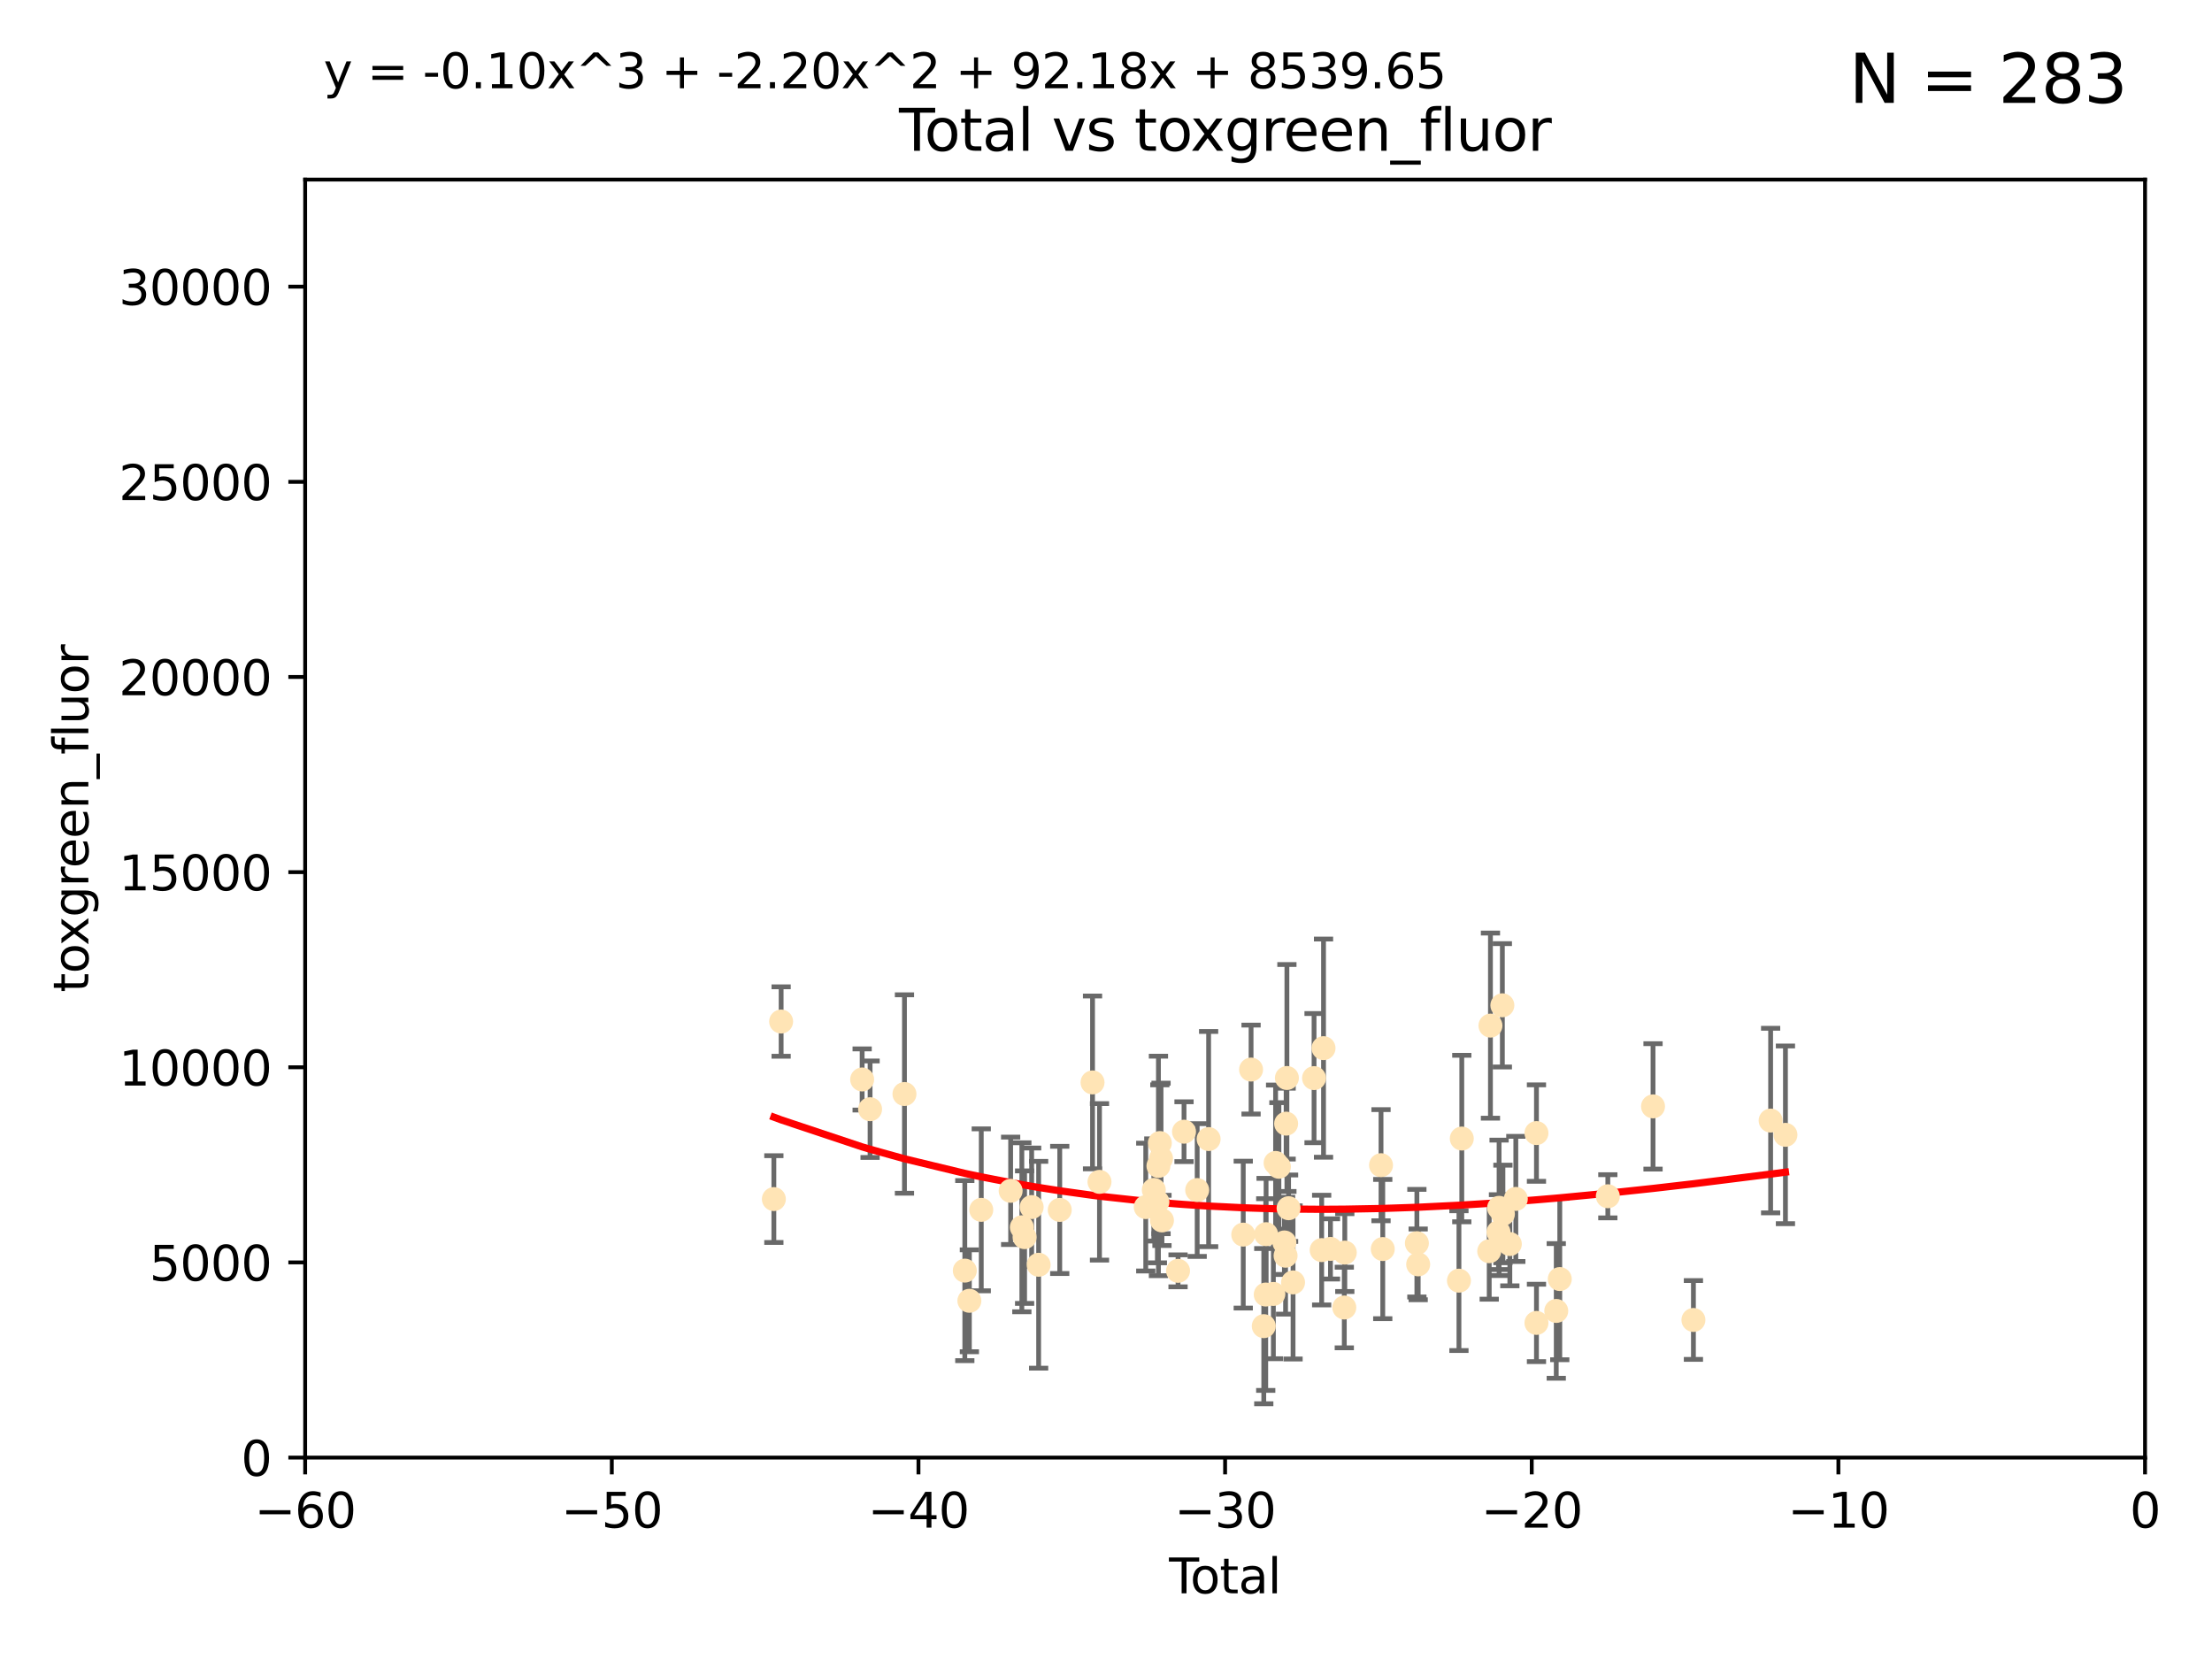 <?xml version="1.0" encoding="utf-8" standalone="no"?>
<!DOCTYPE svg PUBLIC "-//W3C//DTD SVG 1.1//EN"
  "http://www.w3.org/Graphics/SVG/1.1/DTD/svg11.dtd">
<svg xmlns:xlink="http://www.w3.org/1999/xlink" width="460.8pt" height="345.6pt" viewBox="0 0 460.8 345.6" xmlns="http://www.w3.org/2000/svg" version="1.1">
 <defs>
  <style type="text/css">*{stroke-linejoin: round; stroke-linecap: butt}</style>
 </defs>
 <g id="figure_1">
  <g id="patch_1">
   <path d="M 0 345.6 
L 460.8 345.6 
L 460.8 0 
L 0 0 
z
" style="fill: #ffffff"/>
  </g>
  <g id="axes_1">
   <g id="patch_2">
    <path d="M 63.571 303.64 
L 446.85 303.64 
L 446.85 37.411 
L 63.571 37.411 
z
" style="fill: #ffffff"/>
   </g>
   <g id="PathCollection_1">
    <defs>
     <path id="m716c234122" d="M 0 1.118 
C 0.297 1.118 0.581 1 0.791 0.791 
C 1 0.581 1.118 0.297 1.118 0 
C 1.118 -0.297 1 -0.581 0.791 -0.791 
C 0.581 -1 0.297 -1.118 0 -1.118 
C -0.297 -1.118 -0.581 -1 -0.791 -0.791 
C -1 -0.581 -1.118 -0.297 -1.118 0 
C -1.118 0.297 -1 0.581 -0.791 0.791 
C -0.581 1 -0.297 1.118 0 1.118 
z
" style="stroke: #ffe4b5"/>
    </defs>
    <g clip-path="url(#p52f2b70301)">
     <use xlink:href="#m716c234122" x="161.21" y="249.791" style="fill: #ffe4b5; stroke: #ffe4b5"/>
     <use xlink:href="#m716c234122" x="162.724" y="212.802" style="fill: #ffe4b5; stroke: #ffe4b5"/>
     <use xlink:href="#m716c234122" x="179.601" y="224.873" style="fill: #ffe4b5; stroke: #ffe4b5"/>
     <use xlink:href="#m716c234122" x="181.253" y="231.067" style="fill: #ffe4b5; stroke: #ffe4b5"/>
     <use xlink:href="#m716c234122" x="188.417" y="227.903" style="fill: #ffe4b5; stroke: #ffe4b5"/>
     <use xlink:href="#m716c234122" x="200.988" y="264.692" style="fill: #ffe4b5; stroke: #ffe4b5"/>
     <use xlink:href="#m716c234122" x="201.939" y="270.979" style="fill: #ffe4b5; stroke: #ffe4b5"/>
     <use xlink:href="#m716c234122" x="204.415" y="252.033" style="fill: #ffe4b5; stroke: #ffe4b5"/>
     <use xlink:href="#m716c234122" x="210.536" y="248.068" style="fill: #ffe4b5; stroke: #ffe4b5"/>
     <use xlink:href="#m716c234122" x="212.869" y="255.665" style="fill: #ffe4b5; stroke: #ffe4b5"/>
     <use xlink:href="#m716c234122" x="213.443" y="257.718" style="fill: #ffe4b5; stroke: #ffe4b5"/>
     <use xlink:href="#m716c234122" x="214.913" y="251.455" style="fill: #ffe4b5; stroke: #ffe4b5"/>
     <use xlink:href="#m716c234122" x="216.367" y="263.475" style="fill: #ffe4b5; stroke: #ffe4b5"/>
     <use xlink:href="#m716c234122" x="220.765" y="252.047" style="fill: #ffe4b5; stroke: #ffe4b5"/>
     <use xlink:href="#m716c234122" x="227.595" y="225.488" style="fill: #ffe4b5; stroke: #ffe4b5"/>
     <use xlink:href="#m716c234122" x="229.045" y="246.202" style="fill: #ffe4b5; stroke: #ffe4b5"/>
     <use xlink:href="#m716c234122" x="238.681" y="251.458" style="fill: #ffe4b5; stroke: #ffe4b5"/>
     <use xlink:href="#m716c234122" x="240.358" y="247.882" style="fill: #ffe4b5; stroke: #ffe4b5"/>
     <use xlink:href="#m716c234122" x="241.107" y="250.374" style="fill: #ffe4b5; stroke: #ffe4b5"/>
     <use xlink:href="#m716c234122" x="241.324" y="242.885" style="fill: #ffe4b5; stroke: #ffe4b5"/>
     <use xlink:href="#m716c234122" x="241.618" y="238.115" style="fill: #ffe4b5; stroke: #ffe4b5"/>
     <use xlink:href="#m716c234122" x="241.865" y="241.324" style="fill: #ffe4b5; stroke: #ffe4b5"/>
     <use xlink:href="#m716c234122" x="242.058" y="254.237" style="fill: #ffe4b5; stroke: #ffe4b5"/>
     <use xlink:href="#m716c234122" x="245.409" y="264.738" style="fill: #ffe4b5; stroke: #ffe4b5"/>
     <use xlink:href="#m716c234122" x="246.654" y="235.752" style="fill: #ffe4b5; stroke: #ffe4b5"/>
     <use xlink:href="#m716c234122" x="249.396" y="247.907" style="fill: #ffe4b5; stroke: #ffe4b5"/>
     <use xlink:href="#m716c234122" x="251.778" y="237.288" style="fill: #ffe4b5; stroke: #ffe4b5"/>
     <use xlink:href="#m716c234122" x="258.992" y="257.194" style="fill: #ffe4b5; stroke: #ffe4b5"/>
     <use xlink:href="#m716c234122" x="260.621" y="222.809" style="fill: #ffe4b5; stroke: #ffe4b5"/>
     <use xlink:href="#m716c234122" x="263.267" y="276.261" style="fill: #ffe4b5; stroke: #ffe4b5"/>
     <use xlink:href="#m716c234122" x="263.676" y="269.678" style="fill: #ffe4b5; stroke: #ffe4b5"/>
     <use xlink:href="#m716c234122" x="263.749" y="257.103" style="fill: #ffe4b5; stroke: #ffe4b5"/>
     <use xlink:href="#m716c234122" x="265.267" y="269.55" style="fill: #ffe4b5; stroke: #ffe4b5"/>
     <use xlink:href="#m716c234122" x="265.731" y="242.263" style="fill: #ffe4b5; stroke: #ffe4b5"/>
     <use xlink:href="#m716c234122" x="266.421" y="243.055" style="fill: #ffe4b5; stroke: #ffe4b5"/>
     <use xlink:href="#m716c234122" x="267.566" y="258.822" style="fill: #ffe4b5; stroke: #ffe4b5"/>
     <use xlink:href="#m716c234122" x="267.81" y="261.588" style="fill: #ffe4b5; stroke: #ffe4b5"/>
     <use xlink:href="#m716c234122" x="267.925" y="234.075" style="fill: #ffe4b5; stroke: #ffe4b5"/>
     <use xlink:href="#m716c234122" x="268.086" y="224.564" style="fill: #ffe4b5; stroke: #ffe4b5"/>
     <use xlink:href="#m716c234122" x="268.435" y="251.692" style="fill: #ffe4b5; stroke: #ffe4b5"/>
     <use xlink:href="#m716c234122" x="269.366" y="267.149" style="fill: #ffe4b5; stroke: #ffe4b5"/>
     <use xlink:href="#m716c234122" x="273.742" y="224.589" style="fill: #ffe4b5; stroke: #ffe4b5"/>
     <use xlink:href="#m716c234122" x="275.327" y="260.418" style="fill: #ffe4b5; stroke: #ffe4b5"/>
     <use xlink:href="#m716c234122" x="275.715" y="218.347" style="fill: #ffe4b5; stroke: #ffe4b5"/>
     <use xlink:href="#m716c234122" x="277.163" y="260.168" style="fill: #ffe4b5; stroke: #ffe4b5"/>
     <use xlink:href="#m716c234122" x="280.041" y="272.377" style="fill: #ffe4b5; stroke: #ffe4b5"/>
     <use xlink:href="#m716c234122" x="280.145" y="260.939" style="fill: #ffe4b5; stroke: #ffe4b5"/>
     <use xlink:href="#m716c234122" x="287.692" y="242.731" style="fill: #ffe4b5; stroke: #ffe4b5"/>
     <use xlink:href="#m716c234122" x="288.054" y="260.2" style="fill: #ffe4b5; stroke: #ffe4b5"/>
     <use xlink:href="#m716c234122" x="295.162" y="258.979" style="fill: #ffe4b5; stroke: #ffe4b5"/>
     <use xlink:href="#m716c234122" x="295.433" y="263.39" style="fill: #ffe4b5; stroke: #ffe4b5"/>
     <use xlink:href="#m716c234122" x="303.925" y="266.787" style="fill: #ffe4b5; stroke: #ffe4b5"/>
     <use xlink:href="#m716c234122" x="304.518" y="237.179" style="fill: #ffe4b5; stroke: #ffe4b5"/>
     <use xlink:href="#m716c234122" x="310.233" y="260.652" style="fill: #ffe4b5; stroke: #ffe4b5"/>
     <use xlink:href="#m716c234122" x="310.488" y="213.654" style="fill: #ffe4b5; stroke: #ffe4b5"/>
     <use xlink:href="#m716c234122" x="312.161" y="256.674" style="fill: #ffe4b5; stroke: #ffe4b5"/>
     <use xlink:href="#m716c234122" x="312.288" y="251.615" style="fill: #ffe4b5; stroke: #ffe4b5"/>
     <use xlink:href="#m716c234122" x="312.969" y="209.421" style="fill: #ffe4b5; stroke: #ffe4b5"/>
     <use xlink:href="#m716c234122" x="313.086" y="252.889" style="fill: #ffe4b5; stroke: #ffe4b5"/>
     <use xlink:href="#m716c234122" x="314.527" y="259.156" style="fill: #ffe4b5; stroke: #ffe4b5"/>
     <use xlink:href="#m716c234122" x="315.771" y="249.756" style="fill: #ffe4b5; stroke: #ffe4b5"/>
     <use xlink:href="#m716c234122" x="320.072" y="236.039" style="fill: #ffe4b5; stroke: #ffe4b5"/>
     <use xlink:href="#m716c234122" x="320.074" y="275.586" style="fill: #ffe4b5; stroke: #ffe4b5"/>
     <use xlink:href="#m716c234122" x="324.196" y="273.091" style="fill: #ffe4b5; stroke: #ffe4b5"/>
     <use xlink:href="#m716c234122" x="324.93" y="266.448" style="fill: #ffe4b5; stroke: #ffe4b5"/>
     <use xlink:href="#m716c234122" x="334.94" y="249.204" style="fill: #ffe4b5; stroke: #ffe4b5"/>
     <use xlink:href="#m716c234122" x="344.356" y="230.478" style="fill: #ffe4b5; stroke: #ffe4b5"/>
     <use xlink:href="#m716c234122" x="352.771" y="274.972" style="fill: #ffe4b5; stroke: #ffe4b5"/>
     <use xlink:href="#m716c234122" x="368.855" y="233.435" style="fill: #ffe4b5; stroke: #ffe4b5"/>
     <use xlink:href="#m716c234122" x="371.94" y="236.407" style="fill: #ffe4b5; stroke: #ffe4b5"/>
    </g>
   </g>
   <g id="matplotlib.axis_1">
    <g id="xtick_1">
     <g id="line2d_1">
      <defs>
       <path id="m88dc406fbc" d="M 0 0 
L 0 3.5 
" style="stroke: #000000; stroke-width: 0.8"/>
      </defs>
      <g>
       <use xlink:href="#m88dc406fbc" x="63.571" y="303.64" style="stroke: #000000; stroke-width: 0.8"/>
      </g>
     </g>
     <g id="text_1">
      <!-- −60 -->
      <g transform="translate(53.019 318.238)scale(0.1 -0.1)">
       <defs>
        <path id="DejaVuSans-2212" d="M 678 2272 
L 4684 2272 
L 4684 1741 
L 678 1741 
L 678 2272 
z
" transform="scale(0.016)"/>
        <path id="DejaVuSans-36" d="M 2113 2584 
Q 1688 2584 1439 2293 
Q 1191 2003 1191 1497 
Q 1191 994 1439 701 
Q 1688 409 2113 409 
Q 2538 409 2786 701 
Q 3034 994 3034 1497 
Q 3034 2003 2786 2293 
Q 2538 2584 2113 2584 
z
M 3366 4563 
L 3366 3988 
Q 3128 4100 2886 4159 
Q 2644 4219 2406 4219 
Q 1781 4219 1451 3797 
Q 1122 3375 1075 2522 
Q 1259 2794 1537 2939 
Q 1816 3084 2150 3084 
Q 2853 3084 3261 2657 
Q 3669 2231 3669 1497 
Q 3669 778 3244 343 
Q 2819 -91 2113 -91 
Q 1303 -91 875 529 
Q 447 1150 447 2328 
Q 447 3434 972 4092 
Q 1497 4750 2381 4750 
Q 2619 4750 2861 4703 
Q 3103 4656 3366 4563 
z
" transform="scale(0.016)"/>
        <path id="DejaVuSans-30" d="M 2034 4250 
Q 1547 4250 1301 3770 
Q 1056 3291 1056 2328 
Q 1056 1369 1301 889 
Q 1547 409 2034 409 
Q 2525 409 2770 889 
Q 3016 1369 3016 2328 
Q 3016 3291 2770 3770 
Q 2525 4250 2034 4250 
z
M 2034 4750 
Q 2819 4750 3233 4129 
Q 3647 3509 3647 2328 
Q 3647 1150 3233 529 
Q 2819 -91 2034 -91 
Q 1250 -91 836 529 
Q 422 1150 422 2328 
Q 422 3509 836 4129 
Q 1250 4750 2034 4750 
z
" transform="scale(0.016)"/>
       </defs>
       <use xlink:href="#DejaVuSans-2212"/>
       <use xlink:href="#DejaVuSans-36" x="83.789"/>
       <use xlink:href="#DejaVuSans-30" x="147.412"/>
      </g>
     </g>
    </g>
    <g id="xtick_2">
     <g id="line2d_2">
      <g>
       <use xlink:href="#m88dc406fbc" x="127.451" y="303.64" style="stroke: #000000; stroke-width: 0.8"/>
      </g>
     </g>
     <g id="text_2">
      <!-- −50 -->
      <g transform="translate(116.899 318.238)scale(0.1 -0.1)">
       <defs>
        <path id="DejaVuSans-35" d="M 691 4666 
L 3169 4666 
L 3169 4134 
L 1269 4134 
L 1269 2991 
Q 1406 3038 1543 3061 
Q 1681 3084 1819 3084 
Q 2600 3084 3056 2656 
Q 3513 2228 3513 1497 
Q 3513 744 3044 326 
Q 2575 -91 1722 -91 
Q 1428 -91 1123 -41 
Q 819 9 494 109 
L 494 744 
Q 775 591 1075 516 
Q 1375 441 1709 441 
Q 2250 441 2565 725 
Q 2881 1009 2881 1497 
Q 2881 1984 2565 2268 
Q 2250 2553 1709 2553 
Q 1456 2553 1204 2497 
Q 953 2441 691 2322 
L 691 4666 
z
" transform="scale(0.016)"/>
       </defs>
       <use xlink:href="#DejaVuSans-2212"/>
       <use xlink:href="#DejaVuSans-35" x="83.789"/>
       <use xlink:href="#DejaVuSans-30" x="147.412"/>
      </g>
     </g>
    </g>
    <g id="xtick_3">
     <g id="line2d_3">
      <g>
       <use xlink:href="#m88dc406fbc" x="191.331" y="303.64" style="stroke: #000000; stroke-width: 0.8"/>
      </g>
     </g>
     <g id="text_3">
      <!-- −40 -->
      <g transform="translate(180.778 318.238)scale(0.1 -0.1)">
       <defs>
        <path id="DejaVuSans-34" d="M 2419 4116 
L 825 1625 
L 2419 1625 
L 2419 4116 
z
M 2253 4666 
L 3047 4666 
L 3047 1625 
L 3713 1625 
L 3713 1100 
L 3047 1100 
L 3047 0 
L 2419 0 
L 2419 1100 
L 313 1100 
L 313 1709 
L 2253 4666 
z
" transform="scale(0.016)"/>
       </defs>
       <use xlink:href="#DejaVuSans-2212"/>
       <use xlink:href="#DejaVuSans-34" x="83.789"/>
       <use xlink:href="#DejaVuSans-30" x="147.412"/>
      </g>
     </g>
    </g>
    <g id="xtick_4">
     <g id="line2d_4">
      <g>
       <use xlink:href="#m88dc406fbc" x="255.211" y="303.64" style="stroke: #000000; stroke-width: 0.8"/>
      </g>
     </g>
     <g id="text_4">
      <!-- −30 -->
      <g transform="translate(244.658 318.238)scale(0.1 -0.1)">
       <defs>
        <path id="DejaVuSans-33" d="M 2597 2516 
Q 3050 2419 3304 2112 
Q 3559 1806 3559 1356 
Q 3559 666 3084 287 
Q 2609 -91 1734 -91 
Q 1441 -91 1130 -33 
Q 819 25 488 141 
L 488 750 
Q 750 597 1062 519 
Q 1375 441 1716 441 
Q 2309 441 2620 675 
Q 2931 909 2931 1356 
Q 2931 1769 2642 2001 
Q 2353 2234 1838 2234 
L 1294 2234 
L 1294 2753 
L 1863 2753 
Q 2328 2753 2575 2939 
Q 2822 3125 2822 3475 
Q 2822 3834 2567 4026 
Q 2313 4219 1838 4219 
Q 1578 4219 1281 4162 
Q 984 4106 628 3988 
L 628 4550 
Q 988 4650 1302 4700 
Q 1616 4750 1894 4750 
Q 2613 4750 3031 4423 
Q 3450 4097 3450 3541 
Q 3450 3153 3228 2886 
Q 3006 2619 2597 2516 
z
" transform="scale(0.016)"/>
       </defs>
       <use xlink:href="#DejaVuSans-2212"/>
       <use xlink:href="#DejaVuSans-33" x="83.789"/>
       <use xlink:href="#DejaVuSans-30" x="147.412"/>
      </g>
     </g>
    </g>
    <g id="xtick_5">
     <g id="line2d_5">
      <g>
       <use xlink:href="#m88dc406fbc" x="319.09" y="303.64" style="stroke: #000000; stroke-width: 0.8"/>
      </g>
     </g>
     <g id="text_5">
      <!-- −20 -->
      <g transform="translate(308.538 318.238)scale(0.1 -0.1)">
       <defs>
        <path id="DejaVuSans-32" d="M 1228 531 
L 3431 531 
L 3431 0 
L 469 0 
L 469 531 
Q 828 903 1448 1529 
Q 2069 2156 2228 2338 
Q 2531 2678 2651 2914 
Q 2772 3150 2772 3378 
Q 2772 3750 2511 3984 
Q 2250 4219 1831 4219 
Q 1534 4219 1204 4116 
Q 875 4013 500 3803 
L 500 4441 
Q 881 4594 1212 4672 
Q 1544 4750 1819 4750 
Q 2544 4750 2975 4387 
Q 3406 4025 3406 3419 
Q 3406 3131 3298 2873 
Q 3191 2616 2906 2266 
Q 2828 2175 2409 1742 
Q 1991 1309 1228 531 
z
" transform="scale(0.016)"/>
       </defs>
       <use xlink:href="#DejaVuSans-2212"/>
       <use xlink:href="#DejaVuSans-32" x="83.789"/>
       <use xlink:href="#DejaVuSans-30" x="147.412"/>
      </g>
     </g>
    </g>
    <g id="xtick_6">
     <g id="line2d_6">
      <g>
       <use xlink:href="#m88dc406fbc" x="382.97" y="303.64" style="stroke: #000000; stroke-width: 0.8"/>
      </g>
     </g>
     <g id="text_6">
      <!-- −10 -->
      <g transform="translate(372.418 318.238)scale(0.1 -0.1)">
       <defs>
        <path id="DejaVuSans-31" d="M 794 531 
L 1825 531 
L 1825 4091 
L 703 3866 
L 703 4441 
L 1819 4666 
L 2450 4666 
L 2450 531 
L 3481 531 
L 3481 0 
L 794 0 
L 794 531 
z
" transform="scale(0.016)"/>
       </defs>
       <use xlink:href="#DejaVuSans-2212"/>
       <use xlink:href="#DejaVuSans-31" x="83.789"/>
       <use xlink:href="#DejaVuSans-30" x="147.412"/>
      </g>
     </g>
    </g>
    <g id="xtick_7">
     <g id="line2d_7">
      <g>
       <use xlink:href="#m88dc406fbc" x="446.85" y="303.64" style="stroke: #000000; stroke-width: 0.8"/>
      </g>
     </g>
     <g id="text_7">
      <!-- 0 -->
      <g transform="translate(443.669 318.238)scale(0.1 -0.1)">
       <use xlink:href="#DejaVuSans-30"/>
      </g>
     </g>
    </g>
    <g id="text_8">
     <!-- Total -->
     <g transform="translate(243.534 331.917)scale(0.1 -0.1)">
      <defs>
       <path id="DejaVuSans-54" d="M -19 4666 
L 3928 4666 
L 3928 4134 
L 2272 4134 
L 2272 0 
L 1638 0 
L 1638 4134 
L -19 4134 
L -19 4666 
z
" transform="scale(0.016)"/>
       <path id="DejaVuSans-6f" d="M 1959 3097 
Q 1497 3097 1228 2736 
Q 959 2375 959 1747 
Q 959 1119 1226 758 
Q 1494 397 1959 397 
Q 2419 397 2687 759 
Q 2956 1122 2956 1747 
Q 2956 2369 2687 2733 
Q 2419 3097 1959 3097 
z
M 1959 3584 
Q 2709 3584 3137 3096 
Q 3566 2609 3566 1747 
Q 3566 888 3137 398 
Q 2709 -91 1959 -91 
Q 1206 -91 779 398 
Q 353 888 353 1747 
Q 353 2609 779 3096 
Q 1206 3584 1959 3584 
z
" transform="scale(0.016)"/>
       <path id="DejaVuSans-74" d="M 1172 4494 
L 1172 3500 
L 2356 3500 
L 2356 3053 
L 1172 3053 
L 1172 1153 
Q 1172 725 1289 603 
Q 1406 481 1766 481 
L 2356 481 
L 2356 0 
L 1766 0 
Q 1100 0 847 248 
Q 594 497 594 1153 
L 594 3053 
L 172 3053 
L 172 3500 
L 594 3500 
L 594 4494 
L 1172 4494 
z
" transform="scale(0.016)"/>
       <path id="DejaVuSans-61" d="M 2194 1759 
Q 1497 1759 1228 1600 
Q 959 1441 959 1056 
Q 959 750 1161 570 
Q 1363 391 1709 391 
Q 2188 391 2477 730 
Q 2766 1069 2766 1631 
L 2766 1759 
L 2194 1759 
z
M 3341 1997 
L 3341 0 
L 2766 0 
L 2766 531 
Q 2569 213 2275 61 
Q 1981 -91 1556 -91 
Q 1019 -91 701 211 
Q 384 513 384 1019 
Q 384 1609 779 1909 
Q 1175 2209 1959 2209 
L 2766 2209 
L 2766 2266 
Q 2766 2663 2505 2880 
Q 2244 3097 1772 3097 
Q 1472 3097 1187 3025 
Q 903 2953 641 2809 
L 641 3341 
Q 956 3463 1253 3523 
Q 1550 3584 1831 3584 
Q 2591 3584 2966 3190 
Q 3341 2797 3341 1997 
z
" transform="scale(0.016)"/>
       <path id="DejaVuSans-6c" d="M 603 4863 
L 1178 4863 
L 1178 0 
L 603 0 
L 603 4863 
z
" transform="scale(0.016)"/>
      </defs>
      <use xlink:href="#DejaVuSans-54"/>
      <use xlink:href="#DejaVuSans-6f" x="44.084"/>
      <use xlink:href="#DejaVuSans-74" x="105.266"/>
      <use xlink:href="#DejaVuSans-61" x="144.475"/>
      <use xlink:href="#DejaVuSans-6c" x="205.754"/>
     </g>
    </g>
   </g>
   <g id="matplotlib.axis_2">
    <g id="ytick_1">
     <g id="line2d_8">
      <defs>
       <path id="m75125dad03" d="M 0 0 
L -3.5 0 
" style="stroke: #000000; stroke-width: 0.8"/>
      </defs>
      <g>
       <use xlink:href="#m75125dad03" x="63.571" y="303.64" style="stroke: #000000; stroke-width: 0.8"/>
      </g>
     </g>
     <g id="text_9">
      <!-- 0 -->
      <g transform="translate(50.209 307.439)scale(0.1 -0.1)">
       <use xlink:href="#DejaVuSans-30"/>
      </g>
     </g>
    </g>
    <g id="ytick_2">
     <g id="line2d_9">
      <g>
       <use xlink:href="#m75125dad03" x="63.571" y="262.986" style="stroke: #000000; stroke-width: 0.8"/>
      </g>
     </g>
     <g id="text_10">
      <!-- 5000 -->
      <g transform="translate(31.121 266.786)scale(0.1 -0.1)">
       <use xlink:href="#DejaVuSans-35"/>
       <use xlink:href="#DejaVuSans-30" x="63.623"/>
       <use xlink:href="#DejaVuSans-30" x="127.246"/>
       <use xlink:href="#DejaVuSans-30" x="190.869"/>
      </g>
     </g>
    </g>
    <g id="ytick_3">
     <g id="line2d_10">
      <g>
       <use xlink:href="#m75125dad03" x="63.571" y="222.333" style="stroke: #000000; stroke-width: 0.8"/>
      </g>
     </g>
     <g id="text_11">
      <!-- 10000 -->
      <g transform="translate(24.759 226.132)scale(0.1 -0.1)">
       <use xlink:href="#DejaVuSans-31"/>
       <use xlink:href="#DejaVuSans-30" x="63.623"/>
       <use xlink:href="#DejaVuSans-30" x="127.246"/>
       <use xlink:href="#DejaVuSans-30" x="190.869"/>
       <use xlink:href="#DejaVuSans-30" x="254.492"/>
      </g>
     </g>
    </g>
    <g id="ytick_4">
     <g id="line2d_11">
      <g>
       <use xlink:href="#m75125dad03" x="63.571" y="181.679" style="stroke: #000000; stroke-width: 0.8"/>
      </g>
     </g>
     <g id="text_12">
      <!-- 15000 -->
      <g transform="translate(24.759 185.478)scale(0.1 -0.1)">
       <use xlink:href="#DejaVuSans-31"/>
       <use xlink:href="#DejaVuSans-35" x="63.623"/>
       <use xlink:href="#DejaVuSans-30" x="127.246"/>
       <use xlink:href="#DejaVuSans-30" x="190.869"/>
       <use xlink:href="#DejaVuSans-30" x="254.492"/>
      </g>
     </g>
    </g>
    <g id="ytick_5">
     <g id="line2d_12">
      <g>
       <use xlink:href="#m75125dad03" x="63.571" y="141.026" style="stroke: #000000; stroke-width: 0.8"/>
      </g>
     </g>
     <g id="text_13">
      <!-- 20000 -->
      <g transform="translate(24.759 144.825)scale(0.1 -0.1)">
       <use xlink:href="#DejaVuSans-32"/>
       <use xlink:href="#DejaVuSans-30" x="63.623"/>
       <use xlink:href="#DejaVuSans-30" x="127.246"/>
       <use xlink:href="#DejaVuSans-30" x="190.869"/>
       <use xlink:href="#DejaVuSans-30" x="254.492"/>
      </g>
     </g>
    </g>
    <g id="ytick_6">
     <g id="line2d_13">
      <g>
       <use xlink:href="#m75125dad03" x="63.571" y="100.372" style="stroke: #000000; stroke-width: 0.8"/>
      </g>
     </g>
     <g id="text_14">
      <!-- 25000 -->
      <g transform="translate(24.759 104.171)scale(0.1 -0.1)">
       <use xlink:href="#DejaVuSans-32"/>
       <use xlink:href="#DejaVuSans-35" x="63.623"/>
       <use xlink:href="#DejaVuSans-30" x="127.246"/>
       <use xlink:href="#DejaVuSans-30" x="190.869"/>
       <use xlink:href="#DejaVuSans-30" x="254.492"/>
      </g>
     </g>
    </g>
    <g id="ytick_7">
     <g id="line2d_14">
      <g>
       <use xlink:href="#m75125dad03" x="63.571" y="59.718" style="stroke: #000000; stroke-width: 0.8"/>
      </g>
     </g>
     <g id="text_15">
      <!-- 30000 -->
      <g transform="translate(24.759 63.518)scale(0.1 -0.1)">
       <use xlink:href="#DejaVuSans-33"/>
       <use xlink:href="#DejaVuSans-30" x="63.623"/>
       <use xlink:href="#DejaVuSans-30" x="127.246"/>
       <use xlink:href="#DejaVuSans-30" x="190.869"/>
       <use xlink:href="#DejaVuSans-30" x="254.492"/>
      </g>
     </g>
    </g>
    <g id="text_16">
     <!-- toxgreen_fluor -->
     <g transform="translate(18.401 206.72)rotate(-90)scale(0.1 -0.1)">
      <defs>
       <path id="DejaVuSans-78" d="M 3513 3500 
L 2247 1797 
L 3578 0 
L 2900 0 
L 1881 1375 
L 863 0 
L 184 0 
L 1544 1831 
L 300 3500 
L 978 3500 
L 1906 2253 
L 2834 3500 
L 3513 3500 
z
" transform="scale(0.016)"/>
       <path id="DejaVuSans-67" d="M 2906 1791 
Q 2906 2416 2648 2759 
Q 2391 3103 1925 3103 
Q 1463 3103 1205 2759 
Q 947 2416 947 1791 
Q 947 1169 1205 825 
Q 1463 481 1925 481 
Q 2391 481 2648 825 
Q 2906 1169 2906 1791 
z
M 3481 434 
Q 3481 -459 3084 -895 
Q 2688 -1331 1869 -1331 
Q 1566 -1331 1297 -1286 
Q 1028 -1241 775 -1147 
L 775 -588 
Q 1028 -725 1275 -790 
Q 1522 -856 1778 -856 
Q 2344 -856 2625 -561 
Q 2906 -266 2906 331 
L 2906 616 
Q 2728 306 2450 153 
Q 2172 0 1784 0 
Q 1141 0 747 490 
Q 353 981 353 1791 
Q 353 2603 747 3093 
Q 1141 3584 1784 3584 
Q 2172 3584 2450 3431 
Q 2728 3278 2906 2969 
L 2906 3500 
L 3481 3500 
L 3481 434 
z
" transform="scale(0.016)"/>
       <path id="DejaVuSans-72" d="M 2631 2963 
Q 2534 3019 2420 3045 
Q 2306 3072 2169 3072 
Q 1681 3072 1420 2755 
Q 1159 2438 1159 1844 
L 1159 0 
L 581 0 
L 581 3500 
L 1159 3500 
L 1159 2956 
Q 1341 3275 1631 3429 
Q 1922 3584 2338 3584 
Q 2397 3584 2469 3576 
Q 2541 3569 2628 3553 
L 2631 2963 
z
" transform="scale(0.016)"/>
       <path id="DejaVuSans-65" d="M 3597 1894 
L 3597 1613 
L 953 1613 
Q 991 1019 1311 708 
Q 1631 397 2203 397 
Q 2534 397 2845 478 
Q 3156 559 3463 722 
L 3463 178 
Q 3153 47 2828 -22 
Q 2503 -91 2169 -91 
Q 1331 -91 842 396 
Q 353 884 353 1716 
Q 353 2575 817 3079 
Q 1281 3584 2069 3584 
Q 2775 3584 3186 3129 
Q 3597 2675 3597 1894 
z
M 3022 2063 
Q 3016 2534 2758 2815 
Q 2500 3097 2075 3097 
Q 1594 3097 1305 2825 
Q 1016 2553 972 2059 
L 3022 2063 
z
" transform="scale(0.016)"/>
       <path id="DejaVuSans-6e" d="M 3513 2113 
L 3513 0 
L 2938 0 
L 2938 2094 
Q 2938 2591 2744 2837 
Q 2550 3084 2163 3084 
Q 1697 3084 1428 2787 
Q 1159 2491 1159 1978 
L 1159 0 
L 581 0 
L 581 3500 
L 1159 3500 
L 1159 2956 
Q 1366 3272 1645 3428 
Q 1925 3584 2291 3584 
Q 2894 3584 3203 3211 
Q 3513 2838 3513 2113 
z
" transform="scale(0.016)"/>
       <path id="DejaVuSans-5f" d="M 3263 -1063 
L 3263 -1509 
L -63 -1509 
L -63 -1063 
L 3263 -1063 
z
" transform="scale(0.016)"/>
       <path id="DejaVuSans-66" d="M 2375 4863 
L 2375 4384 
L 1825 4384 
Q 1516 4384 1395 4259 
Q 1275 4134 1275 3809 
L 1275 3500 
L 2222 3500 
L 2222 3053 
L 1275 3053 
L 1275 0 
L 697 0 
L 697 3053 
L 147 3053 
L 147 3500 
L 697 3500 
L 697 3744 
Q 697 4328 969 4595 
Q 1241 4863 1831 4863 
L 2375 4863 
z
" transform="scale(0.016)"/>
       <path id="DejaVuSans-75" d="M 544 1381 
L 544 3500 
L 1119 3500 
L 1119 1403 
Q 1119 906 1312 657 
Q 1506 409 1894 409 
Q 2359 409 2629 706 
Q 2900 1003 2900 1516 
L 2900 3500 
L 3475 3500 
L 3475 0 
L 2900 0 
L 2900 538 
Q 2691 219 2414 64 
Q 2138 -91 1772 -91 
Q 1169 -91 856 284 
Q 544 659 544 1381 
z
M 1991 3584 
L 1991 3584 
z
" transform="scale(0.016)"/>
      </defs>
      <use xlink:href="#DejaVuSans-74"/>
      <use xlink:href="#DejaVuSans-6f" x="39.209"/>
      <use xlink:href="#DejaVuSans-78" x="97.266"/>
      <use xlink:href="#DejaVuSans-67" x="156.445"/>
      <use xlink:href="#DejaVuSans-72" x="219.922"/>
      <use xlink:href="#DejaVuSans-65" x="258.785"/>
      <use xlink:href="#DejaVuSans-65" x="320.309"/>
      <use xlink:href="#DejaVuSans-6e" x="381.832"/>
      <use xlink:href="#DejaVuSans-5f" x="445.211"/>
      <use xlink:href="#DejaVuSans-66" x="495.211"/>
      <use xlink:href="#DejaVuSans-6c" x="530.416"/>
      <use xlink:href="#DejaVuSans-75" x="558.199"/>
      <use xlink:href="#DejaVuSans-6f" x="621.578"/>
      <use xlink:href="#DejaVuSans-72" x="682.76"/>
     </g>
    </g>
   </g>
   <g id="LineCollection_1">
    <path d="M 161.21 258.832 
L 161.21 240.751 
" clip-path="url(#p52f2b70301)" style="fill: none; stroke: #696969"/>
    <path d="M 162.724 220.032 
L 162.724 205.573 
" clip-path="url(#p52f2b70301)" style="fill: none; stroke: #696969"/>
    <path d="M 179.601 231.243 
L 179.601 218.504 
" clip-path="url(#p52f2b70301)" style="fill: none; stroke: #696969"/>
    <path d="M 181.253 241.119 
L 181.253 221.015 
" clip-path="url(#p52f2b70301)" style="fill: none; stroke: #696969"/>
    <path d="M 188.417 248.569 
L 188.417 207.238 
" clip-path="url(#p52f2b70301)" style="fill: none; stroke: #696969"/>
    <path d="M 200.988 283.445 
L 200.988 245.938 
" clip-path="url(#p52f2b70301)" style="fill: none; stroke: #696969"/>
    <path d="M 201.939 281.591 
L 201.939 260.367 
" clip-path="url(#p52f2b70301)" style="fill: none; stroke: #696969"/>
    <path d="M 204.415 268.9 
L 204.415 235.166 
" clip-path="url(#p52f2b70301)" style="fill: none; stroke: #696969"/>
    <path d="M 210.536 259.254 
L 210.536 236.882 
" clip-path="url(#p52f2b70301)" style="fill: none; stroke: #696969"/>
    <path d="M 212.869 273.27 
L 212.869 238.061 
" clip-path="url(#p52f2b70301)" style="fill: none; stroke: #696969"/>
    <path d="M 213.443 271.52 
L 213.443 243.915 
" clip-path="url(#p52f2b70301)" style="fill: none; stroke: #696969"/>
    <path d="M 214.913 263.752 
L 214.913 239.159 
" clip-path="url(#p52f2b70301)" style="fill: none; stroke: #696969"/>
    <path d="M 216.367 285.018 
L 216.367 241.932 
" clip-path="url(#p52f2b70301)" style="fill: none; stroke: #696969"/>
    <path d="M 220.765 265.298 
L 220.765 238.796 
" clip-path="url(#p52f2b70301)" style="fill: none; stroke: #696969"/>
    <path d="M 227.595 243.487 
L 227.595 207.489 
" clip-path="url(#p52f2b70301)" style="fill: none; stroke: #696969"/>
    <path d="M 229.045 262.505 
L 229.045 229.899 
" clip-path="url(#p52f2b70301)" style="fill: none; stroke: #696969"/>
    <path d="M 238.681 264.768 
L 238.681 238.148 
" clip-path="url(#p52f2b70301)" style="fill: none; stroke: #696969"/>
    <path d="M 240.358 258.528 
L 240.358 237.236 
" clip-path="url(#p52f2b70301)" style="fill: none; stroke: #696969"/>
    <path d="M 241.107 263.068 
L 241.107 237.68 
" clip-path="url(#p52f2b70301)" style="fill: none; stroke: #696969"/>
    <path d="M 241.324 265.745 
L 241.324 220.025 
" clip-path="url(#p52f2b70301)" style="fill: none; stroke: #696969"/>
    <path d="M 241.618 250.233 
L 241.618 225.998 
" clip-path="url(#p52f2b70301)" style="fill: none; stroke: #696969"/>
    <path d="M 241.865 257.002 
L 241.865 225.646 
" clip-path="url(#p52f2b70301)" style="fill: none; stroke: #696969"/>
    <path d="M 242.058 259.47 
L 242.058 249.004 
" clip-path="url(#p52f2b70301)" style="fill: none; stroke: #696969"/>
    <path d="M 245.409 268.067 
L 245.409 261.409 
" clip-path="url(#p52f2b70301)" style="fill: none; stroke: #696969"/>
    <path d="M 246.654 241.982 
L 246.654 229.521 
" clip-path="url(#p52f2b70301)" style="fill: none; stroke: #696969"/>
    <path d="M 249.396 261.733 
L 249.396 234.081 
" clip-path="url(#p52f2b70301)" style="fill: none; stroke: #696969"/>
    <path d="M 251.778 259.699 
L 251.778 214.876 
" clip-path="url(#p52f2b70301)" style="fill: none; stroke: #696969"/>
    <path d="M 258.992 272.496 
L 258.992 241.892 
" clip-path="url(#p52f2b70301)" style="fill: none; stroke: #696969"/>
    <path d="M 260.621 232.071 
L 260.621 213.548 
" clip-path="url(#p52f2b70301)" style="fill: none; stroke: #696969"/>
    <path d="M 263.267 292.428 
L 263.267 260.093 
" clip-path="url(#p52f2b70301)" style="fill: none; stroke: #696969"/>
    <path d="M 263.676 289.643 
L 263.676 249.712 
" clip-path="url(#p52f2b70301)" style="fill: none; stroke: #696969"/>
    <path d="M 263.749 268.73 
L 263.749 245.476 
" clip-path="url(#p52f2b70301)" style="fill: none; stroke: #696969"/>
    <path d="M 265.267 283.046 
L 265.267 256.054 
" clip-path="url(#p52f2b70301)" style="fill: none; stroke: #696969"/>
    <path d="M 265.731 258.487 
L 265.731 226.04 
" clip-path="url(#p52f2b70301)" style="fill: none; stroke: #696969"/>
    <path d="M 266.421 256.404 
L 266.421 229.706 
" clip-path="url(#p52f2b70301)" style="fill: none; stroke: #696969"/>
    <path d="M 267.566 265.496 
L 267.566 252.148 
" clip-path="url(#p52f2b70301)" style="fill: none; stroke: #696969"/>
    <path d="M 267.81 273.762 
L 267.81 249.414 
" clip-path="url(#p52f2b70301)" style="fill: none; stroke: #696969"/>
    <path d="M 267.925 241.454 
L 267.925 226.696 
" clip-path="url(#p52f2b70301)" style="fill: none; stroke: #696969"/>
    <path d="M 268.086 248.198 
L 268.086 200.931 
" clip-path="url(#p52f2b70301)" style="fill: none; stroke: #696969"/>
    <path d="M 268.435 258.613 
L 268.435 244.772 
" clip-path="url(#p52f2b70301)" style="fill: none; stroke: #696969"/>
    <path d="M 269.366 283.104 
L 269.366 251.194 
" clip-path="url(#p52f2b70301)" style="fill: none; stroke: #696969"/>
    <path d="M 273.742 238.042 
L 273.742 211.137 
" clip-path="url(#p52f2b70301)" style="fill: none; stroke: #696969"/>
    <path d="M 275.327 271.844 
L 275.327 248.991 
" clip-path="url(#p52f2b70301)" style="fill: none; stroke: #696969"/>
    <path d="M 275.715 241.072 
L 275.715 195.622 
" clip-path="url(#p52f2b70301)" style="fill: none; stroke: #696969"/>
    <path d="M 277.163 266.44 
L 277.163 253.897 
" clip-path="url(#p52f2b70301)" style="fill: none; stroke: #696969"/>
    <path d="M 280.041 280.771 
L 280.041 263.983 
" clip-path="url(#p52f2b70301)" style="fill: none; stroke: #696969"/>
    <path d="M 280.145 269.046 
L 280.145 252.831 
" clip-path="url(#p52f2b70301)" style="fill: none; stroke: #696969"/>
    <path d="M 287.692 254.304 
L 287.692 231.158 
" clip-path="url(#p52f2b70301)" style="fill: none; stroke: #696969"/>
    <path d="M 288.054 274.702 
L 288.054 245.699 
" clip-path="url(#p52f2b70301)" style="fill: none; stroke: #696969"/>
    <path d="M 295.162 270.187 
L 295.162 247.772 
" clip-path="url(#p52f2b70301)" style="fill: none; stroke: #696969"/>
    <path d="M 295.433 270.759 
L 295.433 256.021 
" clip-path="url(#p52f2b70301)" style="fill: none; stroke: #696969"/>
    <path d="M 303.925 281.343 
L 303.925 252.231 
" clip-path="url(#p52f2b70301)" style="fill: none; stroke: #696969"/>
    <path d="M 304.518 254.521 
L 304.518 219.838 
" clip-path="url(#p52f2b70301)" style="fill: none; stroke: #696969"/>
    <path d="M 310.233 270.642 
L 310.233 250.662 
" clip-path="url(#p52f2b70301)" style="fill: none; stroke: #696969"/>
    <path d="M 310.488 232.935 
L 310.488 194.373 
" clip-path="url(#p52f2b70301)" style="fill: none; stroke: #696969"/>
    <path d="M 312.161 264.469 
L 312.161 248.879 
" clip-path="url(#p52f2b70301)" style="fill: none; stroke: #696969"/>
    <path d="M 312.288 265.717 
L 312.288 237.512 
" clip-path="url(#p52f2b70301)" style="fill: none; stroke: #696969"/>
    <path d="M 312.969 222.268 
L 312.969 196.574 
" clip-path="url(#p52f2b70301)" style="fill: none; stroke: #696969"/>
    <path d="M 313.086 263.053 
L 313.086 242.725 
" clip-path="url(#p52f2b70301)" style="fill: none; stroke: #696969"/>
    <path d="M 314.527 267.862 
L 314.527 250.451 
" clip-path="url(#p52f2b70301)" style="fill: none; stroke: #696969"/>
    <path d="M 315.771 262.791 
L 315.771 236.721 
" clip-path="url(#p52f2b70301)" style="fill: none; stroke: #696969"/>
    <path d="M 320.072 246.086 
L 320.072 225.992 
" clip-path="url(#p52f2b70301)" style="fill: none; stroke: #696969"/>
    <path d="M 320.074 283.647 
L 320.074 267.525 
" clip-path="url(#p52f2b70301)" style="fill: none; stroke: #696969"/>
    <path d="M 324.196 287.119 
L 324.196 259.063 
" clip-path="url(#p52f2b70301)" style="fill: none; stroke: #696969"/>
    <path d="M 324.93 283.259 
L 324.93 249.637 
" clip-path="url(#p52f2b70301)" style="fill: none; stroke: #696969"/>
    <path d="M 334.94 253.701 
L 334.94 244.707 
" clip-path="url(#p52f2b70301)" style="fill: none; stroke: #696969"/>
    <path d="M 344.356 243.539 
L 344.356 217.416 
" clip-path="url(#p52f2b70301)" style="fill: none; stroke: #696969"/>
    <path d="M 352.771 283.18 
L 352.771 266.764 
" clip-path="url(#p52f2b70301)" style="fill: none; stroke: #696969"/>
    <path d="M 368.855 252.656 
L 368.855 214.213 
" clip-path="url(#p52f2b70301)" style="fill: none; stroke: #696969"/>
    <path d="M 371.94 254.916 
L 371.94 217.898 
" clip-path="url(#p52f2b70301)" style="fill: none; stroke: #696969"/>
   </g>
   <g id="line2d_15">
    <defs>
     <path id="m4186f1f43b" d="M 2 0 
L -2 -0 
" style="stroke: #696969"/>
    </defs>
    <g clip-path="url(#p52f2b70301)">
     <use xlink:href="#m4186f1f43b" x="161.21" y="258.832" style="fill: #696969; stroke: #696969"/>
     <use xlink:href="#m4186f1f43b" x="162.724" y="220.032" style="fill: #696969; stroke: #696969"/>
     <use xlink:href="#m4186f1f43b" x="179.601" y="231.243" style="fill: #696969; stroke: #696969"/>
     <use xlink:href="#m4186f1f43b" x="181.253" y="241.119" style="fill: #696969; stroke: #696969"/>
     <use xlink:href="#m4186f1f43b" x="188.417" y="248.569" style="fill: #696969; stroke: #696969"/>
     <use xlink:href="#m4186f1f43b" x="200.988" y="283.445" style="fill: #696969; stroke: #696969"/>
     <use xlink:href="#m4186f1f43b" x="201.939" y="281.591" style="fill: #696969; stroke: #696969"/>
     <use xlink:href="#m4186f1f43b" x="204.415" y="268.9" style="fill: #696969; stroke: #696969"/>
     <use xlink:href="#m4186f1f43b" x="210.536" y="259.254" style="fill: #696969; stroke: #696969"/>
     <use xlink:href="#m4186f1f43b" x="212.869" y="273.27" style="fill: #696969; stroke: #696969"/>
     <use xlink:href="#m4186f1f43b" x="213.443" y="271.52" style="fill: #696969; stroke: #696969"/>
     <use xlink:href="#m4186f1f43b" x="214.913" y="263.752" style="fill: #696969; stroke: #696969"/>
     <use xlink:href="#m4186f1f43b" x="216.367" y="285.018" style="fill: #696969; stroke: #696969"/>
     <use xlink:href="#m4186f1f43b" x="220.765" y="265.298" style="fill: #696969; stroke: #696969"/>
     <use xlink:href="#m4186f1f43b" x="227.595" y="243.487" style="fill: #696969; stroke: #696969"/>
     <use xlink:href="#m4186f1f43b" x="229.045" y="262.505" style="fill: #696969; stroke: #696969"/>
     <use xlink:href="#m4186f1f43b" x="238.681" y="264.768" style="fill: #696969; stroke: #696969"/>
     <use xlink:href="#m4186f1f43b" x="240.358" y="258.528" style="fill: #696969; stroke: #696969"/>
     <use xlink:href="#m4186f1f43b" x="241.107" y="263.068" style="fill: #696969; stroke: #696969"/>
     <use xlink:href="#m4186f1f43b" x="241.324" y="265.745" style="fill: #696969; stroke: #696969"/>
     <use xlink:href="#m4186f1f43b" x="241.618" y="250.233" style="fill: #696969; stroke: #696969"/>
     <use xlink:href="#m4186f1f43b" x="241.865" y="257.002" style="fill: #696969; stroke: #696969"/>
     <use xlink:href="#m4186f1f43b" x="242.058" y="259.47" style="fill: #696969; stroke: #696969"/>
     <use xlink:href="#m4186f1f43b" x="245.409" y="268.067" style="fill: #696969; stroke: #696969"/>
     <use xlink:href="#m4186f1f43b" x="246.654" y="241.982" style="fill: #696969; stroke: #696969"/>
     <use xlink:href="#m4186f1f43b" x="249.396" y="261.733" style="fill: #696969; stroke: #696969"/>
     <use xlink:href="#m4186f1f43b" x="251.778" y="259.699" style="fill: #696969; stroke: #696969"/>
     <use xlink:href="#m4186f1f43b" x="258.992" y="272.496" style="fill: #696969; stroke: #696969"/>
     <use xlink:href="#m4186f1f43b" x="260.621" y="232.071" style="fill: #696969; stroke: #696969"/>
     <use xlink:href="#m4186f1f43b" x="263.267" y="292.428" style="fill: #696969; stroke: #696969"/>
     <use xlink:href="#m4186f1f43b" x="263.676" y="289.643" style="fill: #696969; stroke: #696969"/>
     <use xlink:href="#m4186f1f43b" x="263.749" y="268.73" style="fill: #696969; stroke: #696969"/>
     <use xlink:href="#m4186f1f43b" x="265.267" y="283.046" style="fill: #696969; stroke: #696969"/>
     <use xlink:href="#m4186f1f43b" x="265.731" y="258.487" style="fill: #696969; stroke: #696969"/>
     <use xlink:href="#m4186f1f43b" x="266.421" y="256.404" style="fill: #696969; stroke: #696969"/>
     <use xlink:href="#m4186f1f43b" x="267.566" y="265.496" style="fill: #696969; stroke: #696969"/>
     <use xlink:href="#m4186f1f43b" x="267.81" y="273.762" style="fill: #696969; stroke: #696969"/>
     <use xlink:href="#m4186f1f43b" x="267.925" y="241.454" style="fill: #696969; stroke: #696969"/>
     <use xlink:href="#m4186f1f43b" x="268.086" y="248.198" style="fill: #696969; stroke: #696969"/>
     <use xlink:href="#m4186f1f43b" x="268.435" y="258.613" style="fill: #696969; stroke: #696969"/>
     <use xlink:href="#m4186f1f43b" x="269.366" y="283.104" style="fill: #696969; stroke: #696969"/>
     <use xlink:href="#m4186f1f43b" x="273.742" y="238.042" style="fill: #696969; stroke: #696969"/>
     <use xlink:href="#m4186f1f43b" x="275.327" y="271.844" style="fill: #696969; stroke: #696969"/>
     <use xlink:href="#m4186f1f43b" x="275.715" y="241.072" style="fill: #696969; stroke: #696969"/>
     <use xlink:href="#m4186f1f43b" x="277.163" y="266.44" style="fill: #696969; stroke: #696969"/>
     <use xlink:href="#m4186f1f43b" x="280.041" y="280.771" style="fill: #696969; stroke: #696969"/>
     <use xlink:href="#m4186f1f43b" x="280.145" y="269.046" style="fill: #696969; stroke: #696969"/>
     <use xlink:href="#m4186f1f43b" x="287.692" y="254.304" style="fill: #696969; stroke: #696969"/>
     <use xlink:href="#m4186f1f43b" x="288.054" y="274.702" style="fill: #696969; stroke: #696969"/>
     <use xlink:href="#m4186f1f43b" x="295.162" y="270.187" style="fill: #696969; stroke: #696969"/>
     <use xlink:href="#m4186f1f43b" x="295.433" y="270.759" style="fill: #696969; stroke: #696969"/>
     <use xlink:href="#m4186f1f43b" x="303.925" y="281.343" style="fill: #696969; stroke: #696969"/>
     <use xlink:href="#m4186f1f43b" x="304.518" y="254.521" style="fill: #696969; stroke: #696969"/>
     <use xlink:href="#m4186f1f43b" x="310.233" y="270.642" style="fill: #696969; stroke: #696969"/>
     <use xlink:href="#m4186f1f43b" x="310.488" y="232.935" style="fill: #696969; stroke: #696969"/>
     <use xlink:href="#m4186f1f43b" x="312.161" y="264.469" style="fill: #696969; stroke: #696969"/>
     <use xlink:href="#m4186f1f43b" x="312.288" y="265.717" style="fill: #696969; stroke: #696969"/>
     <use xlink:href="#m4186f1f43b" x="312.969" y="222.268" style="fill: #696969; stroke: #696969"/>
     <use xlink:href="#m4186f1f43b" x="313.086" y="263.053" style="fill: #696969; stroke: #696969"/>
     <use xlink:href="#m4186f1f43b" x="314.527" y="267.862" style="fill: #696969; stroke: #696969"/>
     <use xlink:href="#m4186f1f43b" x="315.771" y="262.791" style="fill: #696969; stroke: #696969"/>
     <use xlink:href="#m4186f1f43b" x="320.072" y="246.086" style="fill: #696969; stroke: #696969"/>
     <use xlink:href="#m4186f1f43b" x="320.074" y="283.647" style="fill: #696969; stroke: #696969"/>
     <use xlink:href="#m4186f1f43b" x="324.196" y="287.119" style="fill: #696969; stroke: #696969"/>
     <use xlink:href="#m4186f1f43b" x="324.93" y="283.259" style="fill: #696969; stroke: #696969"/>
     <use xlink:href="#m4186f1f43b" x="334.94" y="253.701" style="fill: #696969; stroke: #696969"/>
     <use xlink:href="#m4186f1f43b" x="344.356" y="243.539" style="fill: #696969; stroke: #696969"/>
     <use xlink:href="#m4186f1f43b" x="352.771" y="283.18" style="fill: #696969; stroke: #696969"/>
     <use xlink:href="#m4186f1f43b" x="368.855" y="252.656" style="fill: #696969; stroke: #696969"/>
     <use xlink:href="#m4186f1f43b" x="371.94" y="254.916" style="fill: #696969; stroke: #696969"/>
    </g>
   </g>
   <g id="line2d_16">
    <g clip-path="url(#p52f2b70301)">
     <use xlink:href="#m4186f1f43b" x="161.21" y="240.751" style="fill: #696969; stroke: #696969"/>
     <use xlink:href="#m4186f1f43b" x="162.724" y="205.573" style="fill: #696969; stroke: #696969"/>
     <use xlink:href="#m4186f1f43b" x="179.601" y="218.504" style="fill: #696969; stroke: #696969"/>
     <use xlink:href="#m4186f1f43b" x="181.253" y="221.015" style="fill: #696969; stroke: #696969"/>
     <use xlink:href="#m4186f1f43b" x="188.417" y="207.238" style="fill: #696969; stroke: #696969"/>
     <use xlink:href="#m4186f1f43b" x="200.988" y="245.938" style="fill: #696969; stroke: #696969"/>
     <use xlink:href="#m4186f1f43b" x="201.939" y="260.367" style="fill: #696969; stroke: #696969"/>
     <use xlink:href="#m4186f1f43b" x="204.415" y="235.166" style="fill: #696969; stroke: #696969"/>
     <use xlink:href="#m4186f1f43b" x="210.536" y="236.882" style="fill: #696969; stroke: #696969"/>
     <use xlink:href="#m4186f1f43b" x="212.869" y="238.061" style="fill: #696969; stroke: #696969"/>
     <use xlink:href="#m4186f1f43b" x="213.443" y="243.915" style="fill: #696969; stroke: #696969"/>
     <use xlink:href="#m4186f1f43b" x="214.913" y="239.159" style="fill: #696969; stroke: #696969"/>
     <use xlink:href="#m4186f1f43b" x="216.367" y="241.932" style="fill: #696969; stroke: #696969"/>
     <use xlink:href="#m4186f1f43b" x="220.765" y="238.796" style="fill: #696969; stroke: #696969"/>
     <use xlink:href="#m4186f1f43b" x="227.595" y="207.489" style="fill: #696969; stroke: #696969"/>
     <use xlink:href="#m4186f1f43b" x="229.045" y="229.899" style="fill: #696969; stroke: #696969"/>
     <use xlink:href="#m4186f1f43b" x="238.681" y="238.148" style="fill: #696969; stroke: #696969"/>
     <use xlink:href="#m4186f1f43b" x="240.358" y="237.236" style="fill: #696969; stroke: #696969"/>
     <use xlink:href="#m4186f1f43b" x="241.107" y="237.68" style="fill: #696969; stroke: #696969"/>
     <use xlink:href="#m4186f1f43b" x="241.324" y="220.025" style="fill: #696969; stroke: #696969"/>
     <use xlink:href="#m4186f1f43b" x="241.618" y="225.998" style="fill: #696969; stroke: #696969"/>
     <use xlink:href="#m4186f1f43b" x="241.865" y="225.646" style="fill: #696969; stroke: #696969"/>
     <use xlink:href="#m4186f1f43b" x="242.058" y="249.004" style="fill: #696969; stroke: #696969"/>
     <use xlink:href="#m4186f1f43b" x="245.409" y="261.409" style="fill: #696969; stroke: #696969"/>
     <use xlink:href="#m4186f1f43b" x="246.654" y="229.521" style="fill: #696969; stroke: #696969"/>
     <use xlink:href="#m4186f1f43b" x="249.396" y="234.081" style="fill: #696969; stroke: #696969"/>
     <use xlink:href="#m4186f1f43b" x="251.778" y="214.876" style="fill: #696969; stroke: #696969"/>
     <use xlink:href="#m4186f1f43b" x="258.992" y="241.892" style="fill: #696969; stroke: #696969"/>
     <use xlink:href="#m4186f1f43b" x="260.621" y="213.548" style="fill: #696969; stroke: #696969"/>
     <use xlink:href="#m4186f1f43b" x="263.267" y="260.093" style="fill: #696969; stroke: #696969"/>
     <use xlink:href="#m4186f1f43b" x="263.676" y="249.712" style="fill: #696969; stroke: #696969"/>
     <use xlink:href="#m4186f1f43b" x="263.749" y="245.476" style="fill: #696969; stroke: #696969"/>
     <use xlink:href="#m4186f1f43b" x="265.267" y="256.054" style="fill: #696969; stroke: #696969"/>
     <use xlink:href="#m4186f1f43b" x="265.731" y="226.04" style="fill: #696969; stroke: #696969"/>
     <use xlink:href="#m4186f1f43b" x="266.421" y="229.706" style="fill: #696969; stroke: #696969"/>
     <use xlink:href="#m4186f1f43b" x="267.566" y="252.148" style="fill: #696969; stroke: #696969"/>
     <use xlink:href="#m4186f1f43b" x="267.81" y="249.414" style="fill: #696969; stroke: #696969"/>
     <use xlink:href="#m4186f1f43b" x="267.925" y="226.696" style="fill: #696969; stroke: #696969"/>
     <use xlink:href="#m4186f1f43b" x="268.086" y="200.931" style="fill: #696969; stroke: #696969"/>
     <use xlink:href="#m4186f1f43b" x="268.435" y="244.772" style="fill: #696969; stroke: #696969"/>
     <use xlink:href="#m4186f1f43b" x="269.366" y="251.194" style="fill: #696969; stroke: #696969"/>
     <use xlink:href="#m4186f1f43b" x="273.742" y="211.137" style="fill: #696969; stroke: #696969"/>
     <use xlink:href="#m4186f1f43b" x="275.327" y="248.991" style="fill: #696969; stroke: #696969"/>
     <use xlink:href="#m4186f1f43b" x="275.715" y="195.622" style="fill: #696969; stroke: #696969"/>
     <use xlink:href="#m4186f1f43b" x="277.163" y="253.897" style="fill: #696969; stroke: #696969"/>
     <use xlink:href="#m4186f1f43b" x="280.041" y="263.983" style="fill: #696969; stroke: #696969"/>
     <use xlink:href="#m4186f1f43b" x="280.145" y="252.831" style="fill: #696969; stroke: #696969"/>
     <use xlink:href="#m4186f1f43b" x="287.692" y="231.158" style="fill: #696969; stroke: #696969"/>
     <use xlink:href="#m4186f1f43b" x="288.054" y="245.699" style="fill: #696969; stroke: #696969"/>
     <use xlink:href="#m4186f1f43b" x="295.162" y="247.772" style="fill: #696969; stroke: #696969"/>
     <use xlink:href="#m4186f1f43b" x="295.433" y="256.021" style="fill: #696969; stroke: #696969"/>
     <use xlink:href="#m4186f1f43b" x="303.925" y="252.231" style="fill: #696969; stroke: #696969"/>
     <use xlink:href="#m4186f1f43b" x="304.518" y="219.838" style="fill: #696969; stroke: #696969"/>
     <use xlink:href="#m4186f1f43b" x="310.233" y="250.662" style="fill: #696969; stroke: #696969"/>
     <use xlink:href="#m4186f1f43b" x="310.488" y="194.373" style="fill: #696969; stroke: #696969"/>
     <use xlink:href="#m4186f1f43b" x="312.161" y="248.879" style="fill: #696969; stroke: #696969"/>
     <use xlink:href="#m4186f1f43b" x="312.288" y="237.512" style="fill: #696969; stroke: #696969"/>
     <use xlink:href="#m4186f1f43b" x="312.969" y="196.574" style="fill: #696969; stroke: #696969"/>
     <use xlink:href="#m4186f1f43b" x="313.086" y="242.725" style="fill: #696969; stroke: #696969"/>
     <use xlink:href="#m4186f1f43b" x="314.527" y="250.451" style="fill: #696969; stroke: #696969"/>
     <use xlink:href="#m4186f1f43b" x="315.771" y="236.721" style="fill: #696969; stroke: #696969"/>
     <use xlink:href="#m4186f1f43b" x="320.072" y="225.992" style="fill: #696969; stroke: #696969"/>
     <use xlink:href="#m4186f1f43b" x="320.074" y="267.525" style="fill: #696969; stroke: #696969"/>
     <use xlink:href="#m4186f1f43b" x="324.196" y="259.063" style="fill: #696969; stroke: #696969"/>
     <use xlink:href="#m4186f1f43b" x="324.93" y="249.637" style="fill: #696969; stroke: #696969"/>
     <use xlink:href="#m4186f1f43b" x="334.94" y="244.707" style="fill: #696969; stroke: #696969"/>
     <use xlink:href="#m4186f1f43b" x="344.356" y="217.416" style="fill: #696969; stroke: #696969"/>
     <use xlink:href="#m4186f1f43b" x="352.771" y="266.764" style="fill: #696969; stroke: #696969"/>
     <use xlink:href="#m4186f1f43b" x="368.855" y="214.213" style="fill: #696969; stroke: #696969"/>
     <use xlink:href="#m4186f1f43b" x="371.94" y="217.898" style="fill: #696969; stroke: #696969"/>
    </g>
   </g>
   <g id="line2d_17">
    <path d="M 161.21 232.721 
L 162.724 233.285 
L 179.601 238.917 
L 181.253 239.406 
L 188.417 241.401 
L 200.988 244.43 
L 201.939 244.636 
L 204.415 245.156 
L 210.536 246.349 
L 212.869 246.769 
L 213.443 246.87 
L 214.913 247.123 
L 216.367 247.366 
L 220.765 248.057 
L 227.595 249.008 
L 229.045 249.191 
L 238.681 250.244 
L 240.358 250.399 
L 241.107 250.466 
L 241.324 250.485 
L 241.618 250.51 
L 241.865 250.532 
L 242.058 250.548 
L 245.409 250.818 
L 246.654 250.91 
L 249.396 251.098 
L 251.778 251.244 
L 258.992 251.596 
L 260.621 251.657 
L 263.267 251.741 
L 263.676 251.753 
L 263.749 251.755 
L 265.267 251.794 
L 265.731 251.805 
L 266.421 251.82 
L 267.566 251.842 
L 267.81 251.847 
L 267.925 251.849 
L 268.086 251.852 
L 268.435 251.857 
L 269.366 251.871 
L 273.742 251.91 
L 275.327 251.914 
L 275.715 251.914 
L 277.163 251.91 
L 280.041 251.89 
L 280.145 251.889 
L 287.692 251.751 
L 288.054 251.741 
L 295.162 251.5 
L 295.433 251.489 
L 303.925 251.072 
L 304.518 251.039 
L 310.233 250.682 
L 310.488 250.665 
L 312.161 250.549 
L 312.288 250.54 
L 312.969 250.492 
L 313.086 250.484 
L 314.527 250.379 
L 315.771 250.286 
L 320.072 249.946 
L 320.074 249.946 
L 324.196 249.595 
L 324.93 249.53 
L 334.94 248.576 
L 344.356 247.572 
L 352.771 246.6 
L 368.855 244.587 
L 371.94 244.182 
" clip-path="url(#p52f2b70301)" style="fill: none; stroke: #ff0000; stroke-width: 1.5; stroke-linecap: square"/>
   </g>
   <g id="line2d_18">
    <defs>
     <path id="m0d0faa935f" d="M 0 2 
C 0.53 2 1.039 1.789 1.414 1.414 
C 1.789 1.039 2 0.53 2 0 
C 2 -0.53 1.789 -1.039 1.414 -1.414 
C 1.039 -1.789 0.53 -2 0 -2 
C -0.53 -2 -1.039 -1.789 -1.414 -1.414 
C -1.789 -1.039 -2 -0.53 -2 0 
C -2 0.53 -1.789 1.039 -1.414 1.414 
C -1.039 1.789 -0.53 2 0 2 
z
" style="stroke: #ffe4b5"/>
    </defs>
    <g clip-path="url(#p52f2b70301)">
     <use xlink:href="#m0d0faa935f" x="161.21" y="249.791" style="fill: #ffe4b5; stroke: #ffe4b5"/>
     <use xlink:href="#m0d0faa935f" x="162.724" y="212.802" style="fill: #ffe4b5; stroke: #ffe4b5"/>
     <use xlink:href="#m0d0faa935f" x="179.601" y="224.873" style="fill: #ffe4b5; stroke: #ffe4b5"/>
     <use xlink:href="#m0d0faa935f" x="181.253" y="231.067" style="fill: #ffe4b5; stroke: #ffe4b5"/>
     <use xlink:href="#m0d0faa935f" x="188.417" y="227.903" style="fill: #ffe4b5; stroke: #ffe4b5"/>
     <use xlink:href="#m0d0faa935f" x="200.988" y="264.692" style="fill: #ffe4b5; stroke: #ffe4b5"/>
     <use xlink:href="#m0d0faa935f" x="201.939" y="270.979" style="fill: #ffe4b5; stroke: #ffe4b5"/>
     <use xlink:href="#m0d0faa935f" x="204.415" y="252.033" style="fill: #ffe4b5; stroke: #ffe4b5"/>
     <use xlink:href="#m0d0faa935f" x="210.536" y="248.068" style="fill: #ffe4b5; stroke: #ffe4b5"/>
     <use xlink:href="#m0d0faa935f" x="212.869" y="255.665" style="fill: #ffe4b5; stroke: #ffe4b5"/>
     <use xlink:href="#m0d0faa935f" x="213.443" y="257.718" style="fill: #ffe4b5; stroke: #ffe4b5"/>
     <use xlink:href="#m0d0faa935f" x="214.913" y="251.455" style="fill: #ffe4b5; stroke: #ffe4b5"/>
     <use xlink:href="#m0d0faa935f" x="216.367" y="263.475" style="fill: #ffe4b5; stroke: #ffe4b5"/>
     <use xlink:href="#m0d0faa935f" x="220.765" y="252.047" style="fill: #ffe4b5; stroke: #ffe4b5"/>
     <use xlink:href="#m0d0faa935f" x="227.595" y="225.488" style="fill: #ffe4b5; stroke: #ffe4b5"/>
     <use xlink:href="#m0d0faa935f" x="229.045" y="246.202" style="fill: #ffe4b5; stroke: #ffe4b5"/>
     <use xlink:href="#m0d0faa935f" x="238.681" y="251.458" style="fill: #ffe4b5; stroke: #ffe4b5"/>
     <use xlink:href="#m0d0faa935f" x="240.358" y="247.882" style="fill: #ffe4b5; stroke: #ffe4b5"/>
     <use xlink:href="#m0d0faa935f" x="241.107" y="250.374" style="fill: #ffe4b5; stroke: #ffe4b5"/>
     <use xlink:href="#m0d0faa935f" x="241.324" y="242.885" style="fill: #ffe4b5; stroke: #ffe4b5"/>
     <use xlink:href="#m0d0faa935f" x="241.618" y="238.115" style="fill: #ffe4b5; stroke: #ffe4b5"/>
     <use xlink:href="#m0d0faa935f" x="241.865" y="241.324" style="fill: #ffe4b5; stroke: #ffe4b5"/>
     <use xlink:href="#m0d0faa935f" x="242.058" y="254.237" style="fill: #ffe4b5; stroke: #ffe4b5"/>
     <use xlink:href="#m0d0faa935f" x="245.409" y="264.738" style="fill: #ffe4b5; stroke: #ffe4b5"/>
     <use xlink:href="#m0d0faa935f" x="246.654" y="235.752" style="fill: #ffe4b5; stroke: #ffe4b5"/>
     <use xlink:href="#m0d0faa935f" x="249.396" y="247.907" style="fill: #ffe4b5; stroke: #ffe4b5"/>
     <use xlink:href="#m0d0faa935f" x="251.778" y="237.288" style="fill: #ffe4b5; stroke: #ffe4b5"/>
     <use xlink:href="#m0d0faa935f" x="258.992" y="257.194" style="fill: #ffe4b5; stroke: #ffe4b5"/>
     <use xlink:href="#m0d0faa935f" x="260.621" y="222.809" style="fill: #ffe4b5; stroke: #ffe4b5"/>
     <use xlink:href="#m0d0faa935f" x="263.267" y="276.261" style="fill: #ffe4b5; stroke: #ffe4b5"/>
     <use xlink:href="#m0d0faa935f" x="263.676" y="269.678" style="fill: #ffe4b5; stroke: #ffe4b5"/>
     <use xlink:href="#m0d0faa935f" x="263.749" y="257.103" style="fill: #ffe4b5; stroke: #ffe4b5"/>
     <use xlink:href="#m0d0faa935f" x="265.267" y="269.55" style="fill: #ffe4b5; stroke: #ffe4b5"/>
     <use xlink:href="#m0d0faa935f" x="265.731" y="242.263" style="fill: #ffe4b5; stroke: #ffe4b5"/>
     <use xlink:href="#m0d0faa935f" x="266.421" y="243.055" style="fill: #ffe4b5; stroke: #ffe4b5"/>
     <use xlink:href="#m0d0faa935f" x="267.566" y="258.822" style="fill: #ffe4b5; stroke: #ffe4b5"/>
     <use xlink:href="#m0d0faa935f" x="267.81" y="261.588" style="fill: #ffe4b5; stroke: #ffe4b5"/>
     <use xlink:href="#m0d0faa935f" x="267.925" y="234.075" style="fill: #ffe4b5; stroke: #ffe4b5"/>
     <use xlink:href="#m0d0faa935f" x="268.086" y="224.564" style="fill: #ffe4b5; stroke: #ffe4b5"/>
     <use xlink:href="#m0d0faa935f" x="268.435" y="251.692" style="fill: #ffe4b5; stroke: #ffe4b5"/>
     <use xlink:href="#m0d0faa935f" x="269.366" y="267.149" style="fill: #ffe4b5; stroke: #ffe4b5"/>
     <use xlink:href="#m0d0faa935f" x="273.742" y="224.589" style="fill: #ffe4b5; stroke: #ffe4b5"/>
     <use xlink:href="#m0d0faa935f" x="275.327" y="260.418" style="fill: #ffe4b5; stroke: #ffe4b5"/>
     <use xlink:href="#m0d0faa935f" x="275.715" y="218.347" style="fill: #ffe4b5; stroke: #ffe4b5"/>
     <use xlink:href="#m0d0faa935f" x="277.163" y="260.168" style="fill: #ffe4b5; stroke: #ffe4b5"/>
     <use xlink:href="#m0d0faa935f" x="280.041" y="272.377" style="fill: #ffe4b5; stroke: #ffe4b5"/>
     <use xlink:href="#m0d0faa935f" x="280.145" y="260.939" style="fill: #ffe4b5; stroke: #ffe4b5"/>
     <use xlink:href="#m0d0faa935f" x="287.692" y="242.731" style="fill: #ffe4b5; stroke: #ffe4b5"/>
     <use xlink:href="#m0d0faa935f" x="288.054" y="260.2" style="fill: #ffe4b5; stroke: #ffe4b5"/>
     <use xlink:href="#m0d0faa935f" x="295.162" y="258.979" style="fill: #ffe4b5; stroke: #ffe4b5"/>
     <use xlink:href="#m0d0faa935f" x="295.433" y="263.39" style="fill: #ffe4b5; stroke: #ffe4b5"/>
     <use xlink:href="#m0d0faa935f" x="303.925" y="266.787" style="fill: #ffe4b5; stroke: #ffe4b5"/>
     <use xlink:href="#m0d0faa935f" x="304.518" y="237.179" style="fill: #ffe4b5; stroke: #ffe4b5"/>
     <use xlink:href="#m0d0faa935f" x="310.233" y="260.652" style="fill: #ffe4b5; stroke: #ffe4b5"/>
     <use xlink:href="#m0d0faa935f" x="310.488" y="213.654" style="fill: #ffe4b5; stroke: #ffe4b5"/>
     <use xlink:href="#m0d0faa935f" x="312.161" y="256.674" style="fill: #ffe4b5; stroke: #ffe4b5"/>
     <use xlink:href="#m0d0faa935f" x="312.288" y="251.615" style="fill: #ffe4b5; stroke: #ffe4b5"/>
     <use xlink:href="#m0d0faa935f" x="312.969" y="209.421" style="fill: #ffe4b5; stroke: #ffe4b5"/>
     <use xlink:href="#m0d0faa935f" x="313.086" y="252.889" style="fill: #ffe4b5; stroke: #ffe4b5"/>
     <use xlink:href="#m0d0faa935f" x="314.527" y="259.156" style="fill: #ffe4b5; stroke: #ffe4b5"/>
     <use xlink:href="#m0d0faa935f" x="315.771" y="249.756" style="fill: #ffe4b5; stroke: #ffe4b5"/>
     <use xlink:href="#m0d0faa935f" x="320.072" y="236.039" style="fill: #ffe4b5; stroke: #ffe4b5"/>
     <use xlink:href="#m0d0faa935f" x="320.074" y="275.586" style="fill: #ffe4b5; stroke: #ffe4b5"/>
     <use xlink:href="#m0d0faa935f" x="324.196" y="273.091" style="fill: #ffe4b5; stroke: #ffe4b5"/>
     <use xlink:href="#m0d0faa935f" x="324.93" y="266.448" style="fill: #ffe4b5; stroke: #ffe4b5"/>
     <use xlink:href="#m0d0faa935f" x="334.94" y="249.204" style="fill: #ffe4b5; stroke: #ffe4b5"/>
     <use xlink:href="#m0d0faa935f" x="344.356" y="230.478" style="fill: #ffe4b5; stroke: #ffe4b5"/>
     <use xlink:href="#m0d0faa935f" x="352.771" y="274.972" style="fill: #ffe4b5; stroke: #ffe4b5"/>
     <use xlink:href="#m0d0faa935f" x="368.855" y="233.435" style="fill: #ffe4b5; stroke: #ffe4b5"/>
     <use xlink:href="#m0d0faa935f" x="371.94" y="236.407" style="fill: #ffe4b5; stroke: #ffe4b5"/>
    </g>
   </g>
   <g id="patch_3">
    <path d="M 63.571 303.64 
L 63.571 37.411 
" style="fill: none; stroke: #000000; stroke-width: 0.8; stroke-linejoin: miter; stroke-linecap: square"/>
   </g>
   <g id="patch_4">
    <path d="M 446.85 303.64 
L 446.85 37.411 
" style="fill: none; stroke: #000000; stroke-width: 0.8; stroke-linejoin: miter; stroke-linecap: square"/>
   </g>
   <g id="patch_5">
    <path d="M 63.571 303.64 
L 446.85 303.64 
" style="fill: none; stroke: #000000; stroke-width: 0.8; stroke-linejoin: miter; stroke-linecap: square"/>
   </g>
   <g id="patch_6">
    <path d="M 63.571 37.411 
L 446.85 37.411 
" style="fill: none; stroke: #000000; stroke-width: 0.8; stroke-linejoin: miter; stroke-linecap: square"/>
   </g>
   <g id="text_17">
    <!-- N = 283 -->
    <g transform="translate(385.191 21.426)scale(0.14 -0.14)">
     <defs>
      <path id="DejaVuSans-4e" d="M 628 4666 
L 1478 4666 
L 3547 763 
L 3547 4666 
L 4159 4666 
L 4159 0 
L 3309 0 
L 1241 3903 
L 1241 0 
L 628 0 
L 628 4666 
z
" transform="scale(0.016)"/>
      <path id="DejaVuSans-20" transform="scale(0.016)"/>
      <path id="DejaVuSans-3d" d="M 678 2906 
L 4684 2906 
L 4684 2381 
L 678 2381 
L 678 2906 
z
M 678 1631 
L 4684 1631 
L 4684 1100 
L 678 1100 
L 678 1631 
z
" transform="scale(0.016)"/>
      <path id="DejaVuSans-38" d="M 2034 2216 
Q 1584 2216 1326 1975 
Q 1069 1734 1069 1313 
Q 1069 891 1326 650 
Q 1584 409 2034 409 
Q 2484 409 2743 651 
Q 3003 894 3003 1313 
Q 3003 1734 2745 1975 
Q 2488 2216 2034 2216 
z
M 1403 2484 
Q 997 2584 770 2862 
Q 544 3141 544 3541 
Q 544 4100 942 4425 
Q 1341 4750 2034 4750 
Q 2731 4750 3128 4425 
Q 3525 4100 3525 3541 
Q 3525 3141 3298 2862 
Q 3072 2584 2669 2484 
Q 3125 2378 3379 2068 
Q 3634 1759 3634 1313 
Q 3634 634 3220 271 
Q 2806 -91 2034 -91 
Q 1263 -91 848 271 
Q 434 634 434 1313 
Q 434 1759 690 2068 
Q 947 2378 1403 2484 
z
M 1172 3481 
Q 1172 3119 1398 2916 
Q 1625 2713 2034 2713 
Q 2441 2713 2670 2916 
Q 2900 3119 2900 3481 
Q 2900 3844 2670 4047 
Q 2441 4250 2034 4250 
Q 1625 4250 1398 4047 
Q 1172 3844 1172 3481 
z
" transform="scale(0.016)"/>
     </defs>
     <use xlink:href="#DejaVuSans-4e"/>
     <use xlink:href="#DejaVuSans-20" x="74.805"/>
     <use xlink:href="#DejaVuSans-3d" x="106.592"/>
     <use xlink:href="#DejaVuSans-20" x="190.381"/>
     <use xlink:href="#DejaVuSans-32" x="222.168"/>
     <use xlink:href="#DejaVuSans-38" x="285.791"/>
     <use xlink:href="#DejaVuSans-33" x="349.414"/>
    </g>
   </g>
   <g id="text_18">
    <!-- y = -0.10x^3 + -2.20x^2 + 92.18x + 8539.65 -->
    <g transform="translate(67.404 18.387)scale(0.1 -0.1)">
     <defs>
      <path id="DejaVuSans-79" d="M 2059 -325 
Q 1816 -950 1584 -1140 
Q 1353 -1331 966 -1331 
L 506 -1331 
L 506 -850 
L 844 -850 
Q 1081 -850 1212 -737 
Q 1344 -625 1503 -206 
L 1606 56 
L 191 3500 
L 800 3500 
L 1894 763 
L 2988 3500 
L 3597 3500 
L 2059 -325 
z
" transform="scale(0.016)"/>
      <path id="DejaVuSans-2d" d="M 313 2009 
L 1997 2009 
L 1997 1497 
L 313 1497 
L 313 2009 
z
" transform="scale(0.016)"/>
      <path id="DejaVuSans-2e" d="M 684 794 
L 1344 794 
L 1344 0 
L 684 0 
L 684 794 
z
" transform="scale(0.016)"/>
      <path id="DejaVuSans-5e" d="M 2988 4666 
L 4684 2925 
L 4056 2925 
L 2681 4159 
L 1306 2925 
L 678 2925 
L 2375 4666 
L 2988 4666 
z
" transform="scale(0.016)"/>
      <path id="DejaVuSans-2b" d="M 2944 4013 
L 2944 2272 
L 4684 2272 
L 4684 1741 
L 2944 1741 
L 2944 0 
L 2419 0 
L 2419 1741 
L 678 1741 
L 678 2272 
L 2419 2272 
L 2419 4013 
L 2944 4013 
z
" transform="scale(0.016)"/>
      <path id="DejaVuSans-39" d="M 703 97 
L 703 672 
Q 941 559 1184 500 
Q 1428 441 1663 441 
Q 2288 441 2617 861 
Q 2947 1281 2994 2138 
Q 2813 1869 2534 1725 
Q 2256 1581 1919 1581 
Q 1219 1581 811 2004 
Q 403 2428 403 3163 
Q 403 3881 828 4315 
Q 1253 4750 1959 4750 
Q 2769 4750 3195 4129 
Q 3622 3509 3622 2328 
Q 3622 1225 3098 567 
Q 2575 -91 1691 -91 
Q 1453 -91 1209 -44 
Q 966 3 703 97 
z
M 1959 2075 
Q 2384 2075 2632 2365 
Q 2881 2656 2881 3163 
Q 2881 3666 2632 3958 
Q 2384 4250 1959 4250 
Q 1534 4250 1286 3958 
Q 1038 3666 1038 3163 
Q 1038 2656 1286 2365 
Q 1534 2075 1959 2075 
z
" transform="scale(0.016)"/>
     </defs>
     <use xlink:href="#DejaVuSans-79"/>
     <use xlink:href="#DejaVuSans-20" x="59.18"/>
     <use xlink:href="#DejaVuSans-3d" x="90.967"/>
     <use xlink:href="#DejaVuSans-20" x="174.756"/>
     <use xlink:href="#DejaVuSans-2d" x="206.543"/>
     <use xlink:href="#DejaVuSans-30" x="242.627"/>
     <use xlink:href="#DejaVuSans-2e" x="306.25"/>
     <use xlink:href="#DejaVuSans-31" x="338.037"/>
     <use xlink:href="#DejaVuSans-30" x="401.66"/>
     <use xlink:href="#DejaVuSans-78" x="465.283"/>
     <use xlink:href="#DejaVuSans-5e" x="524.463"/>
     <use xlink:href="#DejaVuSans-33" x="608.252"/>
     <use xlink:href="#DejaVuSans-20" x="671.875"/>
     <use xlink:href="#DejaVuSans-2b" x="703.662"/>
     <use xlink:href="#DejaVuSans-20" x="787.451"/>
     <use xlink:href="#DejaVuSans-2d" x="819.238"/>
     <use xlink:href="#DejaVuSans-32" x="855.322"/>
     <use xlink:href="#DejaVuSans-2e" x="918.945"/>
     <use xlink:href="#DejaVuSans-32" x="950.732"/>
     <use xlink:href="#DejaVuSans-30" x="1014.355"/>
     <use xlink:href="#DejaVuSans-78" x="1077.979"/>
     <use xlink:href="#DejaVuSans-5e" x="1137.158"/>
     <use xlink:href="#DejaVuSans-32" x="1220.947"/>
     <use xlink:href="#DejaVuSans-20" x="1284.57"/>
     <use xlink:href="#DejaVuSans-2b" x="1316.357"/>
     <use xlink:href="#DejaVuSans-20" x="1400.146"/>
     <use xlink:href="#DejaVuSans-39" x="1431.934"/>
     <use xlink:href="#DejaVuSans-32" x="1495.557"/>
     <use xlink:href="#DejaVuSans-2e" x="1559.18"/>
     <use xlink:href="#DejaVuSans-31" x="1590.967"/>
     <use xlink:href="#DejaVuSans-38" x="1654.59"/>
     <use xlink:href="#DejaVuSans-78" x="1718.213"/>
     <use xlink:href="#DejaVuSans-20" x="1777.393"/>
     <use xlink:href="#DejaVuSans-2b" x="1809.18"/>
     <use xlink:href="#DejaVuSans-20" x="1892.969"/>
     <use xlink:href="#DejaVuSans-38" x="1924.756"/>
     <use xlink:href="#DejaVuSans-35" x="1988.379"/>
     <use xlink:href="#DejaVuSans-33" x="2052.002"/>
     <use xlink:href="#DejaVuSans-39" x="2115.625"/>
     <use xlink:href="#DejaVuSans-2e" x="2179.248"/>
     <use xlink:href="#DejaVuSans-36" x="2211.035"/>
     <use xlink:href="#DejaVuSans-35" x="2274.658"/>
    </g>
   </g>
   <g id="text_19">
    <!-- Total vs toxgreen_fluor -->
    <g transform="translate(187.275 31.411)scale(0.12 -0.12)">
     <defs>
      <path id="DejaVuSans-76" d="M 191 3500 
L 800 3500 
L 1894 563 
L 2988 3500 
L 3597 3500 
L 2284 0 
L 1503 0 
L 191 3500 
z
" transform="scale(0.016)"/>
      <path id="DejaVuSans-73" d="M 2834 3397 
L 2834 2853 
Q 2591 2978 2328 3040 
Q 2066 3103 1784 3103 
Q 1356 3103 1142 2972 
Q 928 2841 928 2578 
Q 928 2378 1081 2264 
Q 1234 2150 1697 2047 
L 1894 2003 
Q 2506 1872 2764 1633 
Q 3022 1394 3022 966 
Q 3022 478 2636 193 
Q 2250 -91 1575 -91 
Q 1294 -91 989 -36 
Q 684 19 347 128 
L 347 722 
Q 666 556 975 473 
Q 1284 391 1588 391 
Q 1994 391 2212 530 
Q 2431 669 2431 922 
Q 2431 1156 2273 1281 
Q 2116 1406 1581 1522 
L 1381 1569 
Q 847 1681 609 1914 
Q 372 2147 372 2553 
Q 372 3047 722 3315 
Q 1072 3584 1716 3584 
Q 2034 3584 2315 3537 
Q 2597 3491 2834 3397 
z
" transform="scale(0.016)"/>
     </defs>
     <use xlink:href="#DejaVuSans-54"/>
     <use xlink:href="#DejaVuSans-6f" x="44.084"/>
     <use xlink:href="#DejaVuSans-74" x="105.266"/>
     <use xlink:href="#DejaVuSans-61" x="144.475"/>
     <use xlink:href="#DejaVuSans-6c" x="205.754"/>
     <use xlink:href="#DejaVuSans-20" x="233.537"/>
     <use xlink:href="#DejaVuSans-76" x="265.324"/>
     <use xlink:href="#DejaVuSans-73" x="324.504"/>
     <use xlink:href="#DejaVuSans-20" x="376.604"/>
     <use xlink:href="#DejaVuSans-74" x="408.391"/>
     <use xlink:href="#DejaVuSans-6f" x="447.6"/>
     <use xlink:href="#DejaVuSans-78" x="505.656"/>
     <use xlink:href="#DejaVuSans-67" x="564.836"/>
     <use xlink:href="#DejaVuSans-72" x="628.312"/>
     <use xlink:href="#DejaVuSans-65" x="667.176"/>
     <use xlink:href="#DejaVuSans-65" x="728.699"/>
     <use xlink:href="#DejaVuSans-6e" x="790.223"/>
     <use xlink:href="#DejaVuSans-5f" x="853.602"/>
     <use xlink:href="#DejaVuSans-66" x="903.602"/>
     <use xlink:href="#DejaVuSans-6c" x="938.807"/>
     <use xlink:href="#DejaVuSans-75" x="966.59"/>
     <use xlink:href="#DejaVuSans-6f" x="1029.969"/>
     <use xlink:href="#DejaVuSans-72" x="1091.15"/>
    </g>
   </g>
  </g>
 </g>
 <defs>
  <clipPath id="p52f2b70301">
   <rect x="63.571" y="37.411" width="383.279" height="266.229"/>
  </clipPath>
 </defs>
</svg>
